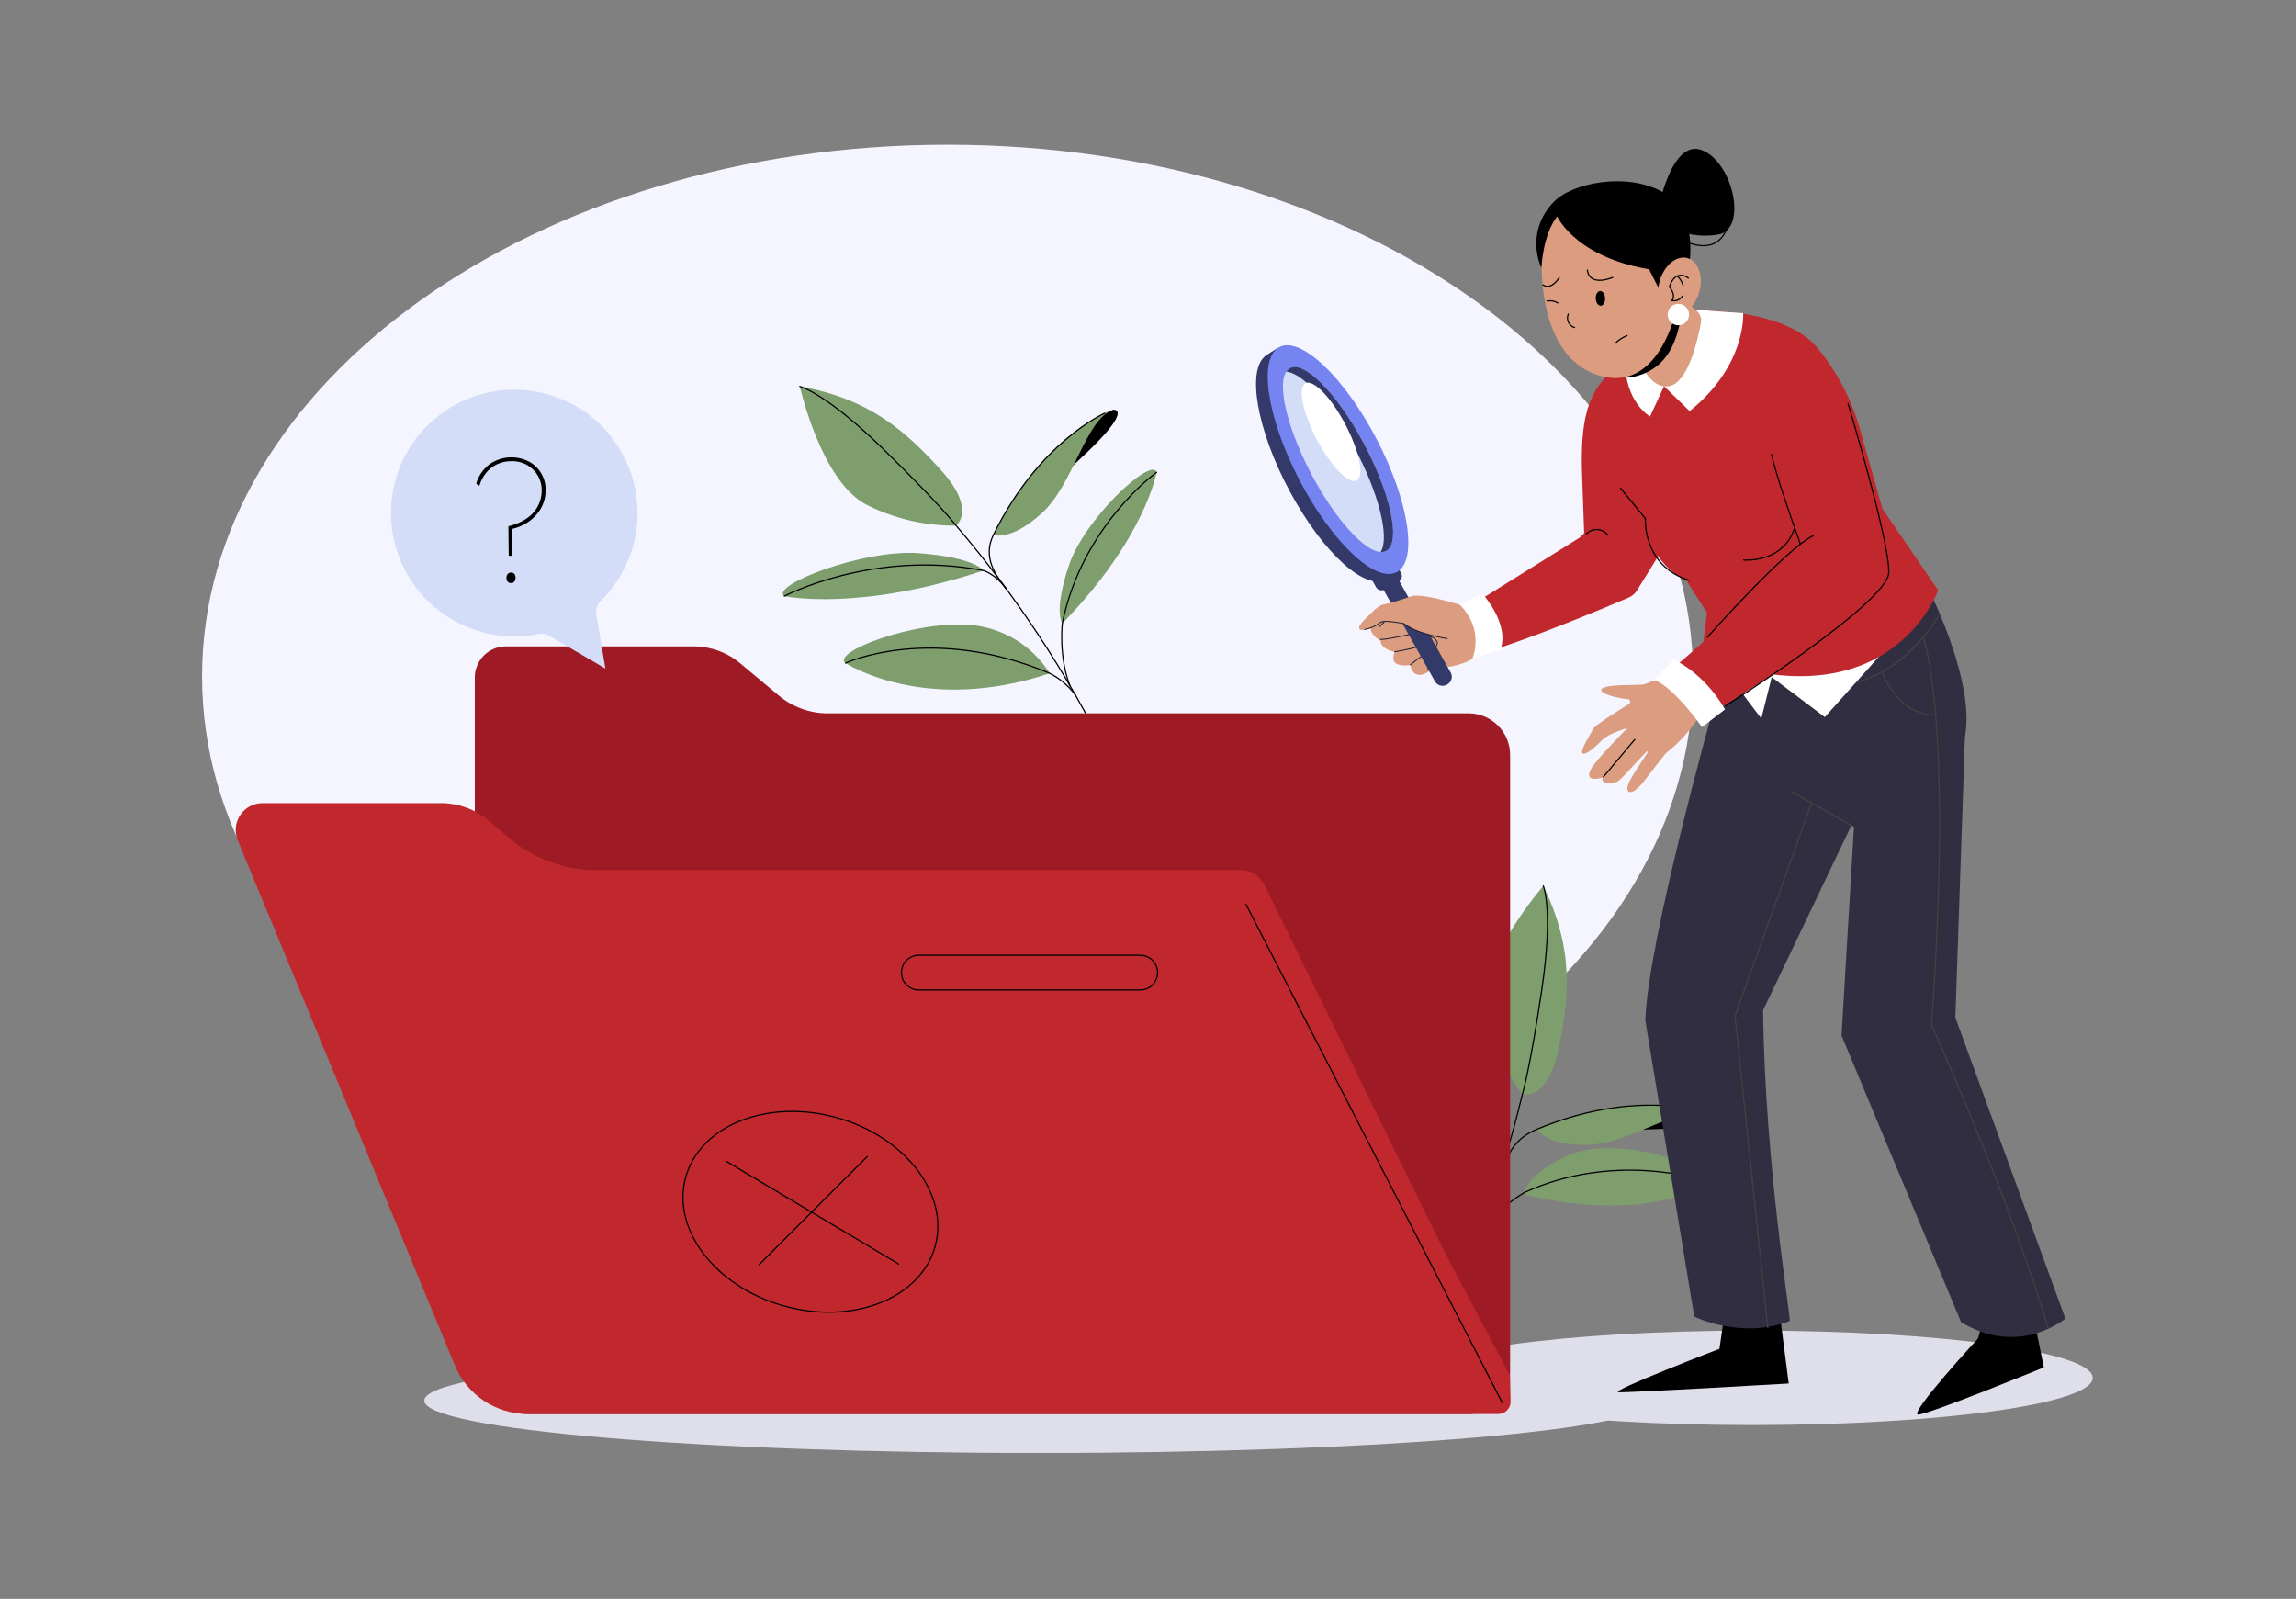 <svg width="1920" height="1337" viewBox="0 0 1920 1337" fill="none" xmlns="http://www.w3.org/2000/svg">
<rect x="0" y="0" width="1920" height="1337" fill="#808080" stroke="none"/>
<g clip-path="url(#clip0_37_481)">
<path d="M792.406 1010.06C1136.7 1010.06 1415.81 811.035 1415.81 565.529C1415.81 320.022 1136.7 121 792.406 121C448.108 121 169 320.022 169 565.529C169 811.035 448.108 1010.06 792.406 1010.06Z" fill="#F5F5FF"/>
<path d="M1465.42 1191.64C1622.59 1191.64 1750 1173.95 1750 1152.14C1750 1130.33 1622.59 1112.65 1465.42 1112.65C1308.24 1112.65 1180.83 1130.33 1180.83 1152.14C1180.83 1173.95 1308.24 1191.64 1465.42 1191.64Z" fill="#DFDFEB"/>
<path d="M868.902 1215C1152.85 1215 1383.03 1195.39 1383.03 1171.19C1383.03 1147 1152.85 1127.39 868.902 1127.39C584.958 1127.39 354.776 1147 354.776 1171.19C354.776 1195.39 584.958 1215 868.902 1215Z" fill="#DFDFEB"/>
<path d="M967.201 394.935C967.201 394.935 957.692 450.183 888.347 521.266C888.347 521.266 880.687 511.781 893.945 472.502C907.204 433.223 963.237 381.565 967.201 394.935Z" fill="#7E9E6E"/>
<path d="M967.201 394.935C967.201 394.935 904.847 439.573 888.347 521.266C888.347 521.266 885.16 549.292 894.776 573.567" stroke="black" stroke-miterlimit="10" stroke-linecap="round"/>
<path d="M799.53 439.546C799.53 439.546 817.021 426.284 786.915 393.167C758.309 361.685 727.989 333.471 668.85 323.129C668.85 323.129 686.715 403.322 725.284 422.425C748.342 433.894 773.78 439.76 799.53 439.546Z" fill="#7E9E6E"/>
<path d="M655.886 498.518C655.886 498.518 717.624 511.915 822.351 477.084C822.351 477.084 815.842 466.366 769.05 462.615C722.258 458.864 643.699 489.516 655.886 498.518Z" fill="#7E9E6E"/>
<path d="M655.886 498.519C655.886 498.519 729.944 459.293 822.351 477.084C822.351 477.084 831.859 479.469 841.528 492.41" stroke="black" stroke-miterlimit="10" stroke-linecap="round"/>
<path d="M707.044 554.49C707.044 554.49 773.121 598.002 877.848 563.037C870.602 551.502 860.753 541.828 849.091 534.792C837.429 527.756 824.28 523.555 810.7 522.526C763.908 518.882 694.857 545.487 707.044 554.49Z" fill="#7E9E6E"/>
<path d="M707.044 554.49C707.044 554.49 778.264 521.239 877.848 563.037C886.299 567.341 893.634 573.551 899.275 581.176" stroke="black" stroke-miterlimit="10" stroke-linecap="round"/>
<path d="M930.72 342.635C930.72 342.635 950.219 340.304 902.624 384.325C857.706 425.908 863.411 426.23 863.411 426.23C863.411 426.23 880.446 364.016 930.72 342.635Z" fill="black"/>
<path d="M830.708 447.29C830.708 447.29 845.278 452.916 871.554 428.802C897.829 404.688 907.605 350.941 930.72 342.635C930.72 342.635 872.705 361.363 830.708 447.29Z" fill="#7E9E6E"/>
<path d="M926.274 631.976C892.224 562.803 849.664 498.159 799.584 439.546C799.584 439.546 785.844 421.541 737.98 374.894C690.116 328.247 668.796 323.129 668.796 323.129" stroke="black" stroke-miterlimit="10" stroke-linecap="round"/>
<path d="M923.863 345.502C923.863 345.502 868.715 369.616 830.708 447.317C821.52 466.072 832.529 481.049 841.421 492.383" stroke="black" stroke-miterlimit="10" stroke-linecap="round"/>
<path d="M1426.77 989.882C1426.77 989.882 1380.67 1023.91 1274.47 998.938C1274.47 998.938 1274.74 981.898 1312.85 965.5C1350.97 949.103 1432.79 974.101 1426.77 989.882Z" fill="#7E9E6E"/>
<path d="M1423.47 986.801C1423.47 986.801 1350.73 962.473 1274.95 997.09C1274.95 997.09 1250.39 1010.97 1236.38 1032.99" stroke="black" stroke-miterlimit="10" stroke-linecap="round"/>
<path d="M1273.08 915.048C1273.08 915.048 1294.08 921.425 1303.24 877.538C1311.92 835.901 1316.98 794.826 1290.59 740.891C1290.59 740.891 1236.2 802.516 1243.35 844.876C1247.62 870.276 1257.8 894.315 1273.08 915.048Z" fill="#7E9E6E"/>
<path d="M1429.31 931.473C1429.31 931.473 1445.52 942.565 1380.72 944.333C1319.52 946.021 1323.59 950.014 1323.59 950.014C1323.59 950.014 1377.4 914.459 1429.31 931.473Z" fill="black"/>
<path d="M1285.18 944.333C1285.18 944.333 1292.44 958.159 1328.04 957.301C1363.64 956.444 1406.46 922.47 1429.31 931.473C1429.31 931.473 1373.36 907.359 1285.18 944.333Z" fill="#7E9E6E"/>
<path d="M1191.73 1130.6C1227.73 1062.42 1255.06 990.011 1273.08 915.048C1273.08 915.048 1279.59 893.346 1289.34 827.273C1299.09 761.201 1290.59 740.865 1290.59 740.865" stroke="black" stroke-miterlimit="10" stroke-linecap="round"/>
<path d="M1422.27 929.115C1422.27 929.115 1364.92 910.869 1285.13 944.333C1265.82 952.371 1260.33 965.232 1252.16 988.944" stroke="black" stroke-miterlimit="10" stroke-linecap="round"/>
<path d="M692.206 596.502C677.287 596.506 662.841 591.272 651.386 581.712L619.62 555.186C608.797 545.871 595.033 540.68 580.756 540.531H422.942C416.073 540.531 409.485 543.26 404.628 548.119C399.771 552.978 397.042 559.568 397.042 566.44V1137.65C397.042 1149.51 401.751 1160.89 410.134 1169.28C418.516 1177.67 429.887 1182.39 441.745 1182.39H1228C1237.23 1182.39 1246.09 1178.72 1252.62 1172.19C1259.15 1165.66 1262.82 1156.8 1262.82 1147.56V631.306C1262.82 622.069 1259.15 613.209 1252.62 606.677C1246.09 600.145 1237.23 596.475 1228 596.475L692.206 596.502Z" fill="#9E1B25"/>
<path d="M1262.79 1150.51C1262.79 1150.51 1209.22 1050.09 1203.87 1038.57L1057.62 740.543C1055.83 736.662 1052.96 733.375 1049.36 731.073C1045.76 728.77 1041.57 727.547 1037.3 727.548H493.921C474.154 727.548 445.575 717.179 430.415 704.533L408.479 686.233C397.635 676.9 383.839 671.708 369.534 671.577H219.542C215.857 671.581 212.23 672.492 208.98 674.231C205.731 675.969 202.96 678.482 200.911 681.545C198.862 684.609 197.598 688.131 197.232 691.799C196.866 695.466 197.408 699.168 198.811 702.577L380.329 1141.72C385.3 1153.74 393.717 1164.01 404.518 1171.25C415.32 1178.49 428.021 1182.37 441.022 1182.39H1253.04C1255.67 1182.36 1258.19 1181.33 1260.08 1179.5C1261.98 1177.67 1263.1 1175.19 1263.22 1172.56L1262.79 1150.51Z" fill="#C1282D"/>
<path d="M1041.77 755.896L1256.34 1173.18" stroke="black" stroke-linejoin="round"/>
<path d="M953.326 827.809H768.514C766.042 827.817 763.607 827.206 761.432 826.031C759.256 824.856 757.409 823.156 756.059 821.084C754.653 818.874 753.87 816.324 753.795 813.705C753.719 811.086 754.353 808.495 755.63 806.207C756.907 803.92 758.778 802.02 761.046 800.71C763.315 799.399 765.895 798.728 768.514 798.765H953.326C955.795 798.755 958.227 799.365 960.399 800.54C962.57 801.715 964.412 803.417 965.754 805.49C967.159 807.699 967.942 810.246 968.018 812.863C968.095 815.479 967.463 818.068 966.19 820.355C964.916 822.642 963.049 824.542 960.784 825.854C958.52 827.166 955.943 827.842 953.326 827.809Z" stroke="black" stroke-linejoin="round"/>
<path d="M607.567 971.207L751.479 1056.97" stroke="black" stroke-linecap="round" stroke-linejoin="round"/>
<path d="M725.231 967.081L634.807 1057.51" stroke="black" stroke-linecap="round" stroke-linejoin="round"/>
<path d="M781.987 1042.17C794.022 998.645 757.084 950.44 699.484 934.504C641.884 918.568 585.435 940.936 573.4 984.464C561.365 1027.99 598.303 1076.2 655.903 1092.13C713.502 1108.07 769.952 1085.7 781.987 1042.17Z" stroke="black" stroke-linecap="round" stroke-linejoin="round"/>
<path d="M1662.17 1090.06L1654.14 1119.19C1654.14 1119.19 1595.43 1182.87 1604.08 1182.87C1612.73 1182.87 1709.13 1143.43 1709.13 1143.43L1696.78 1082.77L1662.17 1090.06Z" fill="black"/>
<path d="M1422.8 596.797C1426.26 581.873 1410.37 563.251 1395.35 566.199C1388.39 567.492 1381.59 569.494 1375.05 572.173C1371.22 573.433 1342.53 571.557 1339.24 576.353C1336.88 579.81 1351.82 583.802 1361.39 584.74C1361.82 584.775 1362.24 584.948 1362.57 585.235C1362.9 585.521 1363.13 585.905 1363.23 586.332C1363.33 586.759 1363.29 587.206 1363.11 587.608C1362.94 588.011 1362.65 588.348 1362.27 588.571C1352.87 594.412 1334.15 606.255 1332.54 609.175C1330.42 613.114 1320.7 628.386 1323.43 630.074C1326.16 631.762 1334.47 624.153 1339.85 618.714C1345.23 613.274 1360.96 608.72 1360.96 608.72C1360.96 608.72 1333.61 636.183 1329.99 643.846C1324.64 655.206 1340.2 650.223 1340.2 650.223C1337.76 656.626 1350.54 655.233 1353.59 652.902C1359.56 648.133 1378.02 625.867 1378.07 628.145C1378.13 630.422 1359 654.67 1360.93 660.297C1362.86 665.924 1370.6 658.877 1375.07 652.875C1379.55 646.873 1392.67 630.208 1392.67 630.208C1403.34 621.835 1412.59 611.803 1420.07 600.494C1420.12 600.199 1422.75 596.957 1422.8 596.797Z" fill="#DB9C7F"/>
<path d="M1340.9 649.553L1367.01 618.419" stroke="black" stroke-miterlimit="10" stroke-linecap="round"/>
<path d="M1226.53 508.512L1320.46 449.889C1321.04 449.501 1321.59 449.081 1322.12 448.629L1353.08 416.772C1354.67 415.375 1356.53 414.334 1358.55 413.719C1360.57 413.103 1362.7 412.928 1364.79 413.205C1366.89 413.482 1368.9 414.204 1370.69 415.323C1372.48 416.442 1374.01 417.932 1375.18 419.692L1390.37 442.467C1391.95 444.835 1392.83 447.611 1392.88 450.461C1392.93 453.312 1392.16 456.118 1390.66 458.543L1368.86 493.803C1367.25 496.401 1364.89 498.44 1362.08 499.644C1344.57 507.146 1277.55 535.467 1237.59 546.747C1235.28 547.392 1232.86 547.469 1230.52 546.971C1228.17 546.473 1225.99 545.415 1224.15 543.887C1222.3 542.36 1220.86 540.408 1219.93 538.2C1219.01 535.991 1218.63 533.592 1218.84 531.206L1219.83 519.605C1220.03 517.369 1220.74 515.209 1221.9 513.288C1223.06 511.366 1224.64 509.733 1226.53 508.512Z" fill="#C1282D"/>
<path d="M1442.81 1094.14L1437.85 1127.89C1437.85 1127.89 1344.81 1163.64 1353.43 1164.17C1362.06 1164.71 1495.79 1156.89 1495.79 1156.89L1487.91 1095.64L1442.81 1094.14Z" fill="black"/>
<path d="M1468.74 548.006C1468.74 548.006 1476.16 619.383 1481.73 623.027C1485.75 625.502 1490.12 627.37 1494.69 628.574L1482.64 546.988L1468.74 548.006Z" stroke="#424242" stroke-miterlimit="10"/>
<path d="M1615.7 498.92C1615.7 498.92 1653.42 575.764 1642.49 618.553L1433.41 589.804L1437.86 509.879L1615.7 498.92Z" fill="#312E41"/>
<path d="M1621.43 514.487C1621.43 514.487 1591.97 569.226 1535.32 573.62" stroke="#424242" stroke-miterlimit="10" stroke-linecap="round"/>
<path d="M1574.13 561.938C1574.13 561.938 1585.57 597.413 1618.84 598.163" stroke="#424242" stroke-miterlimit="10" stroke-linecap="round"/>
<path d="M1433.38 589.804C1433.38 589.804 1377.35 789.28 1375.9 853.504L1416.83 1100.94C1416.83 1100.94 1455.88 1120.34 1496.54 1104.66C1498.2 1104.02 1475.94 976.325 1474.36 844.769L1591.25 600.092L1433.38 589.804Z" fill="#312E41"/>
<path d="M1643.37 610.193L1635.15 850.932L1727.13 1102.6C1727.13 1102.6 1688.58 1135.18 1639.92 1105.55L1539.96 865.882L1550.35 691.511L1506.77 665.12L1500.29 589.616L1643.37 610.193Z" fill="#312E41"/>
<path d="M1481.59 566.199L1525.98 599.637L1589.62 528.581L1435.04 550.659L1472.86 600.843L1481.59 566.199Z" fill="white"/>
<path d="M1608.18 532.975C1608.18 532.975 1633.57 595.403 1615.27 857.309C1615.27 857.309 1679.4 998.51 1712.66 1110.18" stroke="#424242" stroke-miterlimit="10" stroke-linecap="round"/>
<path d="M1514.86 671.363L1450.87 849.699L1478.33 1110.18" stroke="#424242" stroke-miterlimit="10" stroke-linecap="round"/>
<path d="M1235.74 543.719C1235.74 543.719 1236.97 549.962 1223.15 554.731C1209.33 559.5 1201.19 557.973 1201.19 557.973C1201.19 557.973 1170.17 521.4 1168.81 520.114C1167.44 518.828 1169.77 504.735 1178.96 499.108C1184.53 495.679 1206.12 501.252 1222.24 506.182C1227.67 507.845 1232.31 511.424 1235.3 516.254C1238.29 521.083 1239.43 526.835 1238.5 532.439C1238 536.29 1237.08 540.074 1235.74 543.719Z" fill="#DB9C7F"/>
<path d="M1210.19 533.993C1210.19 533.993 1184.82 530.322 1174.11 521.48C1174.11 521.48 1158.04 518.265 1154.72 520.275C1150.77 523.392 1146.11 525.498 1141.16 526.41C1133.8 527.643 1136.02 522.74 1143.84 515.693C1146.07 513.683 1151.88 506.556 1157.1 505.592C1164.49 503.769 1171.79 501.569 1178.96 499.001L1208.93 534.85" fill="#DB9C7F"/>
<path d="M1201.19 558.107C1201.19 558.107 1190.9 564.564 1187.29 564.403C1183.67 564.243 1180.27 562.072 1179.39 556.124C1179.39 556.124 1160.24 559.634 1166.29 545.139C1166.29 545.139 1154.74 543.263 1154.42 535.708C1154.42 535.708 1144.16 530.59 1146.39 522.311C1148.61 514.032 1180.86 514.836 1180.86 514.836L1215.04 532.198L1201.19 558.107Z" fill="#DB9C7F"/>
<path d="M1193.93 559.366C1193.93 559.366 1203.71 550.685 1203.14 547.229C1202.58 543.773 1200.79 541.87 1198.56 542.487C1195.59 543.397 1184.26 552.025 1179.39 555.883" stroke="#1A1C30" stroke-width="0.78" stroke-linecap="round" stroke-linejoin="round"/>
<path d="M1166.29 545.005C1166.29 545.005 1192.32 540.932 1192.56 536.967C1192.8 533.002 1190.98 528.018 1185.55 529.09C1179.09 530.376 1160.56 534.824 1154.42 534.69" stroke="#1A1C30" stroke-width="0.78" stroke-linecap="round" stroke-linejoin="round"/>
<path d="M1198.56 542.486C1198.56 542.486 1203.33 539.539 1201.46 536.217C1199.58 532.894 1196.98 531.742 1191.44 533.162" stroke="#1A1C30" stroke-width="0.78" stroke-linecap="round" stroke-linejoin="round"/>
<path d="M1153.94 523.972C1154.99 522.643 1156.14 521.389 1157.37 520.221" stroke="#1A1C30" stroke-width="0.78" stroke-linecap="round" stroke-linejoin="round"/>
<path d="M1132.37 449.477L1145.52 442.086L1213.12 562.395C1214.07 564.08 1214.3 566.072 1213.78 567.933C1213.26 569.794 1212.02 571.372 1210.34 572.319L1209.89 572.568C1209.06 573.037 1208.14 573.337 1207.19 573.451C1206.24 573.565 1205.28 573.491 1204.36 573.233C1203.44 572.974 1202.58 572.537 1201.82 571.946C1201.07 571.354 1200.44 570.621 1199.97 569.786L1132.37 449.477Z" fill="#333969"/>
<path d="M1165.75 468.751L1171.43 478.825C1171.82 479.415 1172.08 480.074 1172.21 480.766C1172.34 481.458 1172.34 482.169 1172.19 482.858C1172.05 483.548 1171.77 484.202 1171.37 484.783C1170.97 485.365 1170.47 485.862 1169.88 486.247L1157.61 493.133C1156.33 493.74 1154.86 493.816 1153.53 493.344C1152.19 492.872 1151.1 491.891 1150.49 490.614L1144.57 480.085" fill="#333969"/>
<path d="M1139.53 369.937C1116.07 326.425 1086.66 296.443 1067.96 294.916L1068.61 290.79L1058.83 297.14C1042.04 308.58 1050.96 359.648 1078.76 411.226C1106.56 462.803 1142.66 495.303 1159.46 483.889L1168.62 477.754L1165.94 474.217C1172.45 454.39 1162.38 412.351 1139.53 369.937Z" fill="#333969"/>
<path d="M1167.95 478.484C1185.85 469.158 1178.4 419.448 1151.32 367.453C1124.24 315.459 1087.78 280.87 1069.89 290.196C1051.99 299.522 1059.44 349.232 1086.52 401.226C1113.6 453.22 1150.06 487.81 1167.95 478.484Z" fill="#7584F1"/>
<path d="M1159.13 460.723C1171.54 454.189 1163.59 414.68 1141.39 372.476C1119.18 330.273 1091.12 301.357 1078.71 307.891C1066.3 314.424 1074.24 353.934 1096.45 396.137C1118.66 438.341 1146.72 467.257 1159.13 460.723Z" fill="#D3DDF7"/>
<path d="M1210.19 533.993C1210.19 533.993 1184.82 530.322 1174.11 521.48C1174.11 521.48 1158.04 518.265 1154.72 520.275C1150.77 523.392 1146.11 525.498 1141.16 526.41C1133.8 527.643 1136.02 522.74 1143.84 515.693C1146.07 513.683 1151.88 506.556 1157.1 505.592C1164.49 503.769 1171.79 501.569 1178.96 499.001L1208.93 534.85" fill="#DB9C7F"/>
<path d="M1210.19 533.993C1210.19 533.993 1184.82 530.322 1174.11 521.48C1174.11 521.48 1158.04 518.265 1154.72 520.275C1150.77 523.392 1146.11 525.498 1141.17 526.41" stroke="#1A1C30" stroke-width="0.78" stroke-linecap="round" stroke-linejoin="round"/>
<path d="M1140.01 369.91C1117.41 327.925 1089.63 300.248 1077.95 308.286C1077.02 308.97 1076.22 309.824 1075.6 310.804C1088.99 311.608 1112.64 337.222 1132.33 373.715C1153.14 412.378 1162.3 449.728 1154.53 461.597C1156.42 461.782 1158.31 461.308 1159.89 460.258C1171.51 452.327 1162.62 411.869 1140.01 369.91Z" fill="#333969"/>
<path d="M1134.46 401.781C1141.05 398.307 1136.82 377.286 1125.01 354.829C1113.19 332.372 1098.26 316.983 1091.67 320.457C1085.07 323.93 1089.3 344.951 1101.12 367.408C1112.93 389.865 1127.86 405.254 1134.46 401.781Z" fill="white"/>
<path d="M1574.08 425.292L1555.33 358.711C1548.37 334.259 1536.52 311.473 1520.51 291.727C1492.44 256.628 1418.73 259.816 1418.73 259.816L1362.06 300.891L1361.52 301.185C1328.04 319.646 1321.96 347.993 1322.84 391.988L1324.91 451.228L1363.34 414.494L1373.04 427.891C1373.04 427.516 1373.04 427.141 1373.04 426.793L1377.62 434.027L1373.14 427.891C1374.51 440.109 1380.88 471.243 1410.51 485.792L1427.38 512.344L1422.91 549.078C1581.29 606.683 1620.74 493.535 1620.74 493.535L1574.08 425.292Z" fill="#C1282D"/>
<path d="M1355.2 408.279L1375.96 433.652C1375.96 433.652 1373.12 472.77 1412.49 485.309" stroke="black" stroke-miterlimit="10" stroke-linecap="round"/>
<path d="M1512.61 459.936L1392.08 564.993C1392.08 564.993 1415.95 598.431 1426.71 599.61L1571.13 507.682" fill="#C1282D"/>
<path d="M1427.86 532.761C1427.86 532.761 1493.51 458.73 1516.25 447.986" stroke="black" stroke-miterlimit="10" stroke-linecap="round"/>
<path d="M1481.43 380.092C1481.43 380.092 1484.57 396.65 1505.54 454.845" stroke="black" stroke-miterlimit="10" stroke-linecap="round"/>
<path d="M1443.37 590.071C1443.37 590.071 1578.26 504.118 1579.44 479.04C1580.62 453.961 1545.42 337.544 1545.42 337.544" stroke="black" stroke-miterlimit="10" stroke-linecap="round"/>
<path d="M1458.16 468.296C1458.16 468.296 1490.62 471.35 1500.66 441.877" stroke="black" stroke-miterlimit="10" stroke-linecap="round"/>
<path d="M1326.7 446.352C1327.89 445.13 1329.33 444.181 1330.92 443.57C1332.51 442.959 1334.22 442.701 1335.92 442.813C1337.62 442.925 1339.28 443.405 1340.77 444.219C1342.27 445.034 1343.57 446.164 1344.59 447.531" stroke="black" stroke-miterlimit="10" stroke-linecap="round"/>
<path d="M1220.47 505.458L1239.65 496.482C1239.65 496.482 1262.93 521.856 1254.57 543.665L1231.29 550.524C1231.29 550.524 1241.98 526.652 1220.47 505.458Z" fill="white"/>
<path d="M1399.66 551.569C1399.66 551.569 1424.73 562.287 1442.52 593.206L1423.26 607.969C1423.26 607.969 1399.53 573.942 1383.08 568.583L1399.66 551.569Z" fill="white"/>
<path d="M1378.64 256.065L1457.7 261.88C1457.7 261.88 1460.7 305.392 1412.95 343.76L1391.52 322.915L1379.81 348.288C1379.81 348.288 1361.68 338.08 1359.24 308.768L1363.1 273.186L1378.64 256.065Z" fill="white"/>
<path d="M1418.81 259.924C1420.23 261.134 1421.3 262.692 1421.93 264.445C1422.56 266.197 1422.72 268.083 1422.4 269.918C1419.72 284.065 1412.2 318.333 1396.79 322.647C1377.35 328.006 1365.19 289.638 1365.19 289.638L1374.91 222.467L1418.81 259.924Z" fill="#DB9C7F"/>
<path d="M1357.15 275.839L1356.91 285.618C1356.75 285.618 1353.43 314.609 1363.13 315.707C1403.65 308.393 1406.2 269.944 1409.68 231.791C1409.68 231.791 1353.22 268.23 1357.15 275.839Z" fill="black"/>
<path d="M1289.68 203.845C1289.68 203.845 1279.83 298.024 1338.27 314.287C1396.71 330.551 1410.78 235.086 1408.77 202.103C1406.76 169.121 1392.05 156.823 1351.05 155.349C1290.54 153.072 1289.68 203.845 1289.68 203.845Z" fill="#DB9C7F"/>
<path d="M1342.24 249.34C1342.4 252.743 1340.79 255.556 1338.62 255.663C1336.45 255.771 1334.6 252.984 1334.41 249.742C1334.23 246.5 1335.86 243.499 1338.03 243.392C1340.2 243.285 1342.05 245.937 1342.24 249.34Z" fill="black"/>
<path d="M1348.64 231.978C1348.64 231.978 1329.33 240.391 1327.42 225.789" stroke="black" stroke-miterlimit="10" stroke-linecap="round"/>
<path d="M1303.93 232.032C1303.93 232.032 1297.53 243.124 1290.19 238.194" stroke="black" stroke-miterlimit="10" stroke-linecap="round"/>
<path d="M1293.7 251.725C1296.81 251.112 1300.03 251.696 1302.73 253.359" stroke="black" stroke-miterlimit="10" stroke-linecap="round"/>
<path d="M1350.97 286.851C1353.75 284.177 1357.02 282.074 1360.61 280.662" stroke="black" stroke-miterlimit="10" stroke-linecap="round"/>
<path d="M1311.46 262.576C1311 263.65 1310.77 264.81 1310.78 265.979C1310.79 267.149 1311.05 268.302 1311.54 269.365C1312.03 270.428 1312.73 271.377 1313.61 272.151C1314.48 272.924 1315.51 273.505 1316.63 273.856" stroke="black" stroke-miterlimit="10" stroke-linecap="round"/>
<path d="M1288.99 224.074C1288.99 224.074 1289.98 196.504 1302.19 180.937C1302.19 180.937 1318.99 219.117 1391.36 226.887L1412.44 222.466C1412.44 222.466 1421.06 178.257 1390.82 160.842C1360.58 143.426 1314.33 153.045 1299.46 168.719C1292.28 175.775 1287.42 184.86 1285.55 194.755C1283.68 204.65 1284.88 214.88 1288.99 224.074Z" fill="black"/>
<path d="M1377.32 221.85L1389.86 246.607L1398.7 218.796L1377.32 221.85Z" fill="black"/>
<path d="M1420.97 244.272C1424.67 231.143 1420.28 218.408 1411.16 215.829C1402.03 213.249 1391.63 221.802 1387.92 234.931C1384.21 248.06 1388.6 260.794 1397.73 263.374C1406.85 265.953 1417.26 257.401 1420.97 244.272Z" fill="#DB9C7F"/>
<path d="M1411.87 232.568C1411.87 232.568 1401.56 223.699 1395.94 239.909C1395.94 239.909 1401.96 246.313 1398.16 251.323C1399.86 251.68 1401.63 251.497 1403.22 250.801C1404.8 250.104 1406.14 248.929 1407.03 247.438" stroke="black" stroke-linecap="round" stroke-linejoin="round"/>
<path d="M1407.43 238.784C1406.66 235.829 1405.08 233.152 1402.85 231.067" stroke="black" stroke-linecap="round" stroke-linejoin="round"/>
<path d="M1412.44 263.032C1412.44 264.802 1411.91 266.532 1410.93 268.004C1409.95 269.475 1408.55 270.622 1406.91 271.3C1405.28 271.977 1403.48 272.154 1401.75 271.809C1400.01 271.463 1398.42 270.611 1397.17 269.36C1395.91 268.108 1395.06 266.514 1394.72 264.778C1394.37 263.042 1394.55 261.242 1395.23 259.607C1395.9 257.972 1397.05 256.574 1398.52 255.591C1399.99 254.608 1401.72 254.083 1403.49 254.083C1405.86 254.083 1408.14 255.026 1409.82 256.704C1411.49 258.382 1412.44 260.658 1412.44 263.032Z" fill="white"/>
<path d="M1387.39 172.282C1387.39 172.282 1398.38 114.864 1424.03 125.876C1449.69 136.888 1461.29 191.842 1436.86 196.129C1422 198.581 1406.73 195.997 1393.5 188.787L1387.39 172.282Z" fill="black"/>
<path d="M1387.69 188.868C1387.69 188.868 1430.14 224.315 1443.94 191.547" stroke="black" stroke-miterlimit="10" stroke-linecap="round"/>
<path d="M1548.1 690.145L1498.98 662.414" stroke="#424242" stroke-miterlimit="10" stroke-linecap="round"/>
<path d="M432.88 325.889C453.095 326.444 472.7 332.935 489.255 344.553C505.811 356.17 518.585 372.402 525.987 391.227C533.39 410.053 535.094 430.641 530.888 450.428C526.682 470.215 516.751 488.327 502.331 502.511C500.842 503.959 499.725 505.746 499.077 507.72C498.428 509.693 498.268 511.795 498.608 513.844L506.269 559.045L459.262 531.662C456.594 530.083 453.439 529.539 450.397 530.135C436.16 532.999 421.479 532.823 407.315 529.618C393.151 526.412 379.823 520.251 368.204 511.536C356.586 502.822 346.938 491.75 339.893 479.047C332.848 466.344 328.565 452.296 327.324 437.823C326.082 423.349 327.911 408.776 332.69 395.059C337.469 381.341 345.09 368.788 355.055 358.221C365.02 347.654 377.104 339.311 390.515 333.739C403.927 328.168 418.363 325.493 432.88 325.889Z" fill="#D3DDF7"/>
<path d="M425.407 464.732L425.139 440.056C428.527 439.263 431.822 438.113 434.969 436.626C437.769 435.334 440.397 433.695 442.79 431.75C444.958 429.971 446.845 427.876 448.388 425.534C449.898 423.266 451.055 420.782 451.816 418.165C452.608 415.468 453.005 412.67 452.995 409.859C453.003 405.665 451.918 401.542 449.847 397.896C447.775 394.249 444.789 391.207 441.183 389.068C437.061 386.69 432.36 385.502 427.603 385.638C422.035 385.614 416.584 387.236 411.934 390.3C406.552 394.194 402.659 399.808 400.899 406.215L398.221 404.447C400.079 397.913 404.031 392.171 409.47 388.103C414.266 384.784 419.878 382.839 425.699 382.481C431.52 382.122 437.328 383.362 442.495 386.067C446.747 388.395 450.28 391.843 452.712 396.037C455.143 400.232 456.381 405.012 456.289 409.859C456.321 413.593 455.658 417.3 454.334 420.791C453.03 424.2 451.155 427.362 448.79 430.142C446.303 433.051 443.364 435.539 440.085 437.51C436.512 439.673 432.627 441.272 428.567 442.253L428.273 464.732H425.407ZM423.532 483.086C423.495 481.954 423.855 480.845 424.55 479.951C424.923 479.574 425.368 479.275 425.857 479.071C426.347 478.867 426.872 478.762 427.402 478.762C427.933 478.762 428.458 478.867 428.947 479.071C429.437 479.275 429.881 479.574 430.255 479.951C430.874 480.904 431.174 482.03 431.112 483.166C431.123 484.265 430.795 485.341 430.174 486.247C429.845 486.683 429.414 487.03 428.919 487.259C428.424 487.488 427.88 487.591 427.335 487.56C426.799 487.598 426.261 487.512 425.764 487.307C425.267 487.103 424.824 486.786 424.469 486.381C423.781 485.426 423.45 484.26 423.532 483.086Z" fill="black"/>
</g>
<defs>
<clipPath id="clip0_37_481">
<rect width="1581" height="1094" fill="white" transform="translate(169 121)"/>
</clipPath>
</defs>
</svg>
